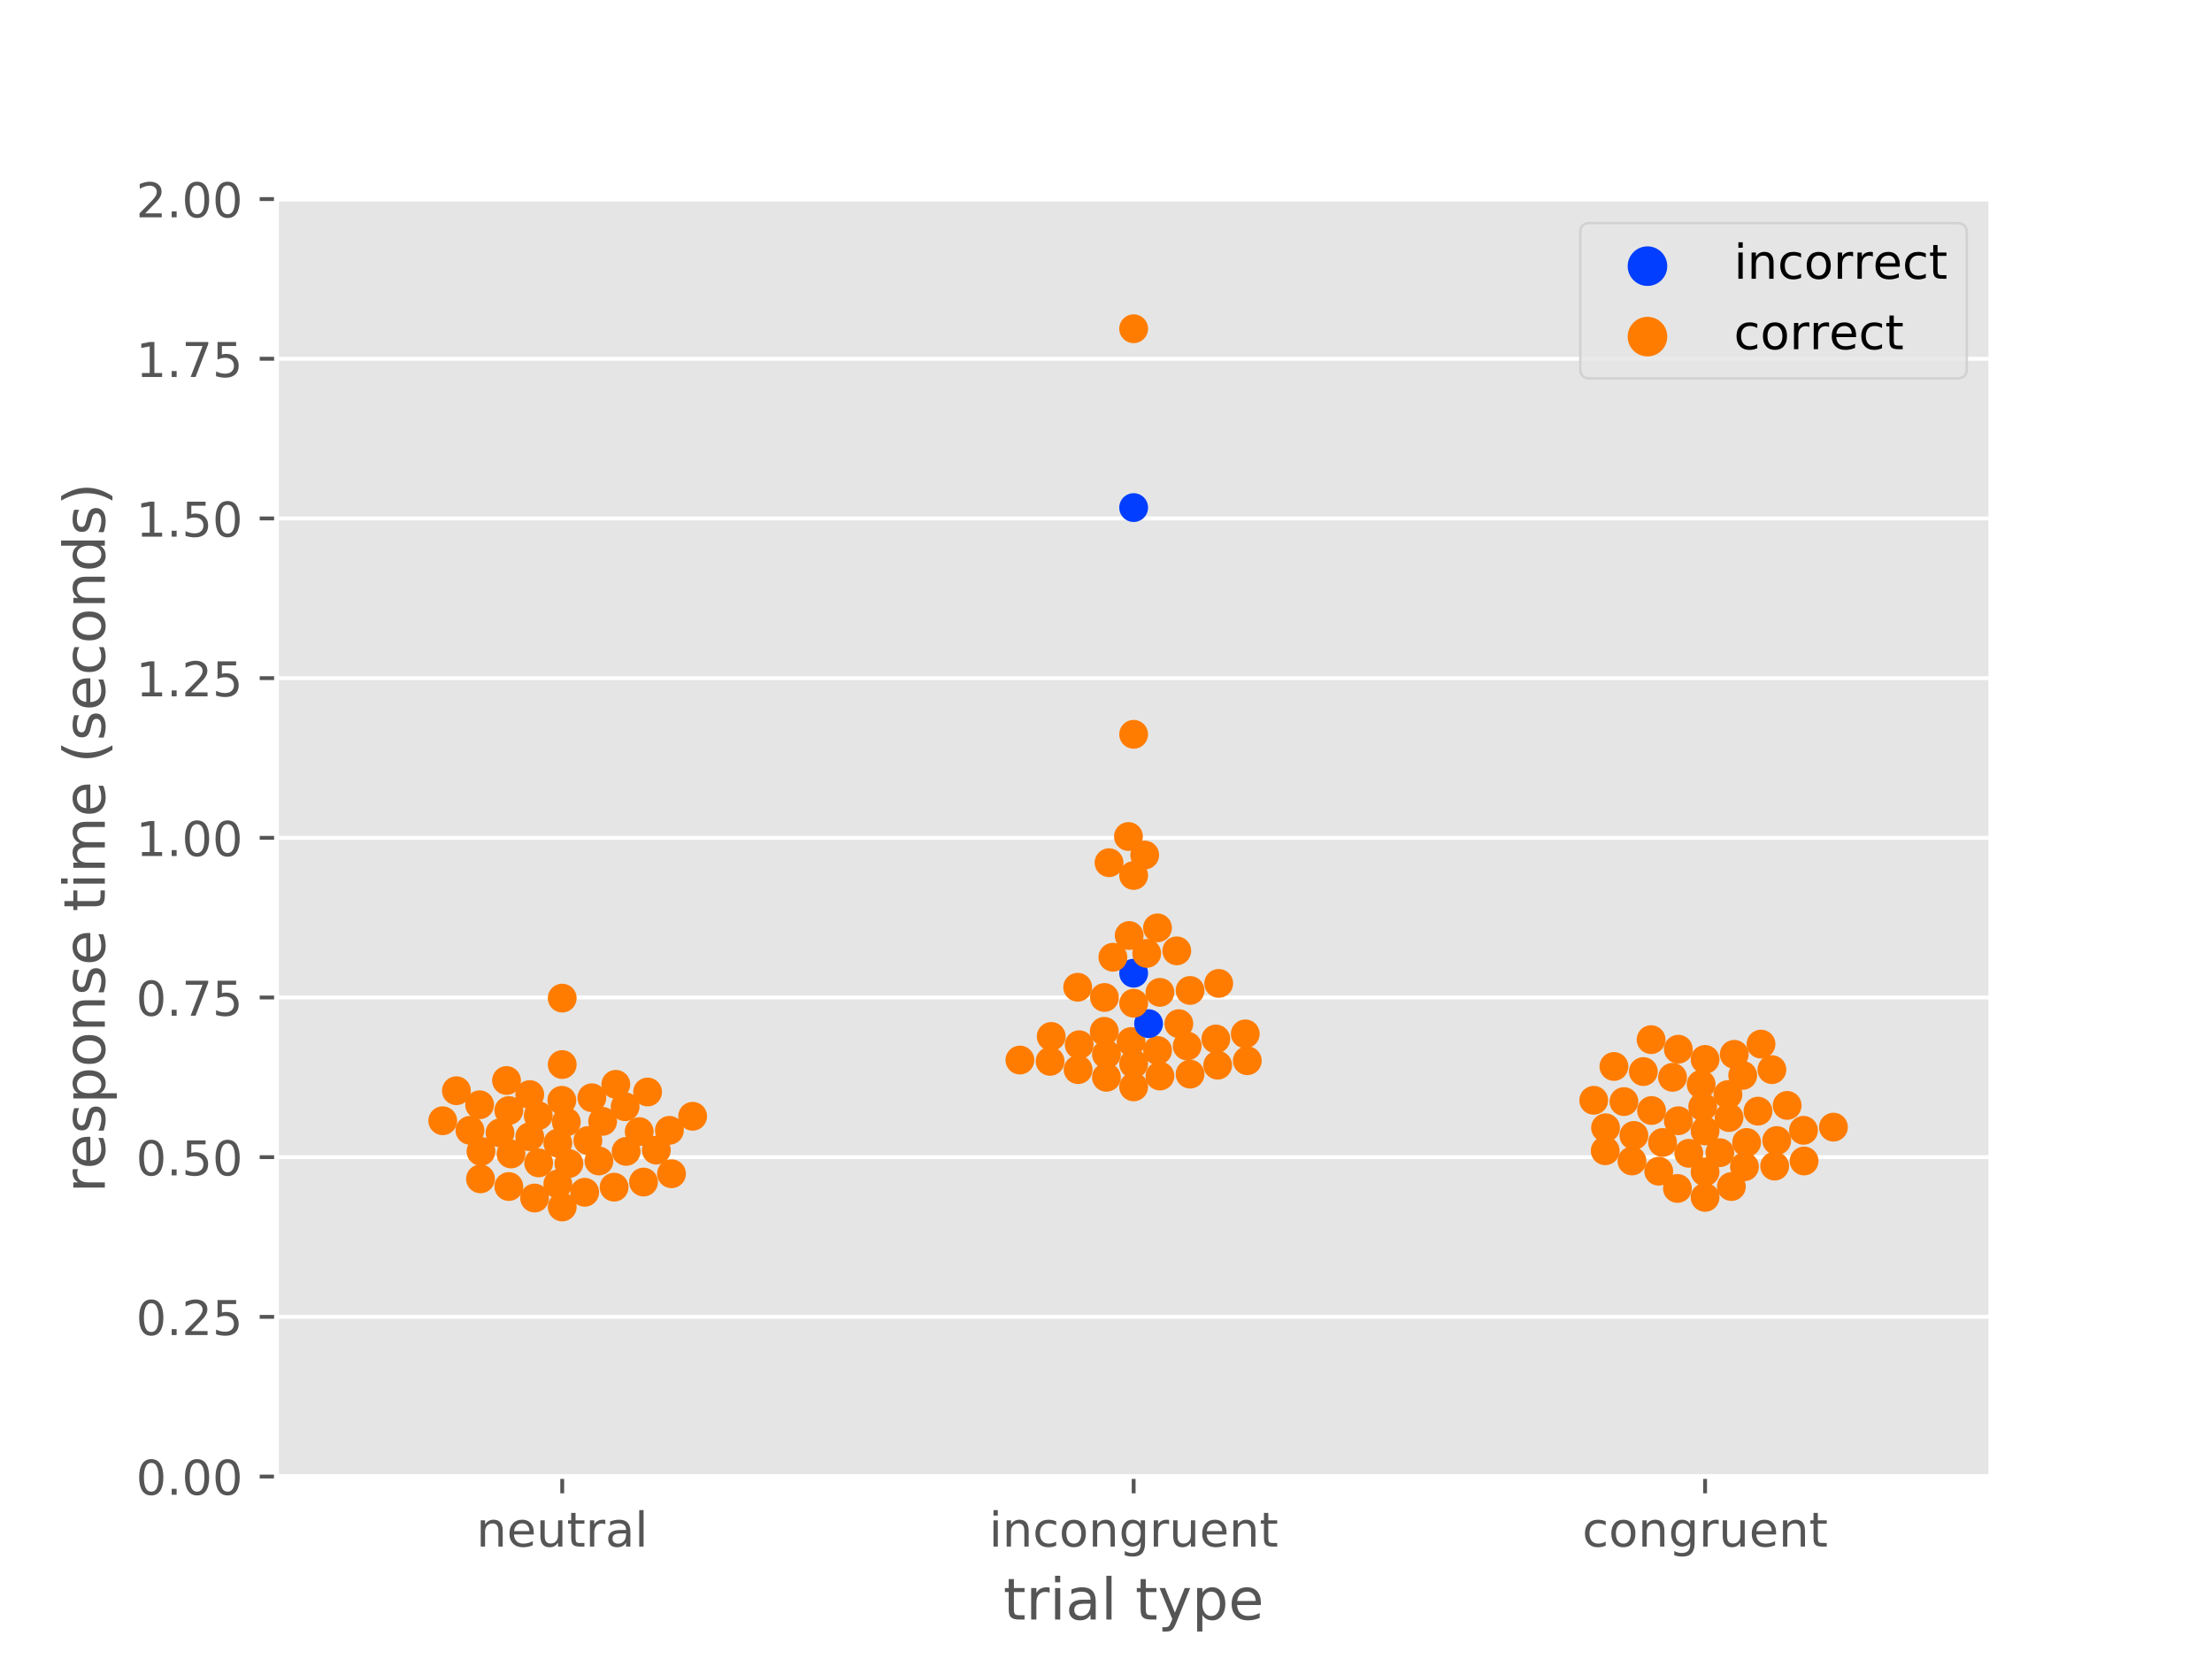 <?xml version="1.0" encoding="utf-8" standalone="no"?>
<!DOCTYPE svg PUBLIC "-//W3C//DTD SVG 1.1//EN"
  "http://www.w3.org/Graphics/SVG/1.1/DTD/svg11.dtd">
<!-- Created with matplotlib (https://matplotlib.org/) -->
<svg height="345.6pt" version="1.1" viewBox="0 0 460.8 345.6" width="460.8pt" xmlns="http://www.w3.org/2000/svg" xmlns:xlink="http://www.w3.org/1999/xlink">
 <defs>
  <style type="text/css">
*{stroke-linecap:butt;stroke-linejoin:round;}
  </style>
 </defs>
 <g id="figure_1">
  <g id="patch_1">
   <path d="M 0 345.6 
L 460.8 345.6 
L 460.8 0 
L 0 0 
z
" style="fill:#ffffff;"/>
  </g>
  <g id="axes_1">
   <g id="patch_2">
    <path d="M 57.6 307.584 
L 414.72 307.584 
L 414.72 41.472 
L 57.6 41.472 
z
" style="fill:#e5e5e5;"/>
   </g>
   <g id="matplotlib.axis_1">
    <g id="xtick_1">
     <g id="line2d_1">
      <defs>
       <path d="M 0 0 
L 0 3.5 
" id="md7ba2ab7a8" style="stroke:#555555;stroke-width:0.8;"/>
      </defs>
      <g>
       <use style="fill:#555555;stroke:#555555;stroke-width:0.8;" x="117.12" xlink:href="#md7ba2ab7a8" y="307.584"/>
      </g>
     </g>
     <g id="text_1">
      <!-- neutral -->
      <defs>
       <path d="M 54.891 33.016 
L 54.891 0 
L 45.906 0 
L 45.906 32.719 
Q 45.906 40.484 42.875 44.328 
Q 39.844 48.188 33.797 48.188 
Q 26.516 48.188 22.312 43.547 
Q 18.109 38.922 18.109 30.906 
L 18.109 0 
L 9.078 0 
L 9.078 54.688 
L 18.109 54.688 
L 18.109 46.188 
Q 21.344 51.125 25.703 53.562 
Q 30.078 56 35.797 56 
Q 45.219 56 50.047 50.172 
Q 54.891 44.344 54.891 33.016 
z
" id="DejaVuSans-110"/>
       <path d="M 56.203 29.594 
L 56.203 25.203 
L 14.891 25.203 
Q 15.484 15.922 20.484 11.062 
Q 25.484 6.203 34.422 6.203 
Q 39.594 6.203 44.453 7.469 
Q 49.312 8.734 54.109 11.281 
L 54.109 2.781 
Q 49.266 0.734 44.188 -0.344 
Q 39.109 -1.422 33.891 -1.422 
Q 20.797 -1.422 13.156 6.188 
Q 5.516 13.812 5.516 26.812 
Q 5.516 40.234 12.766 48.109 
Q 20.016 56 32.328 56 
Q 43.359 56 49.781 48.891 
Q 56.203 41.797 56.203 29.594 
z
M 47.219 32.234 
Q 47.125 39.594 43.094 43.984 
Q 39.062 48.391 32.422 48.391 
Q 24.906 48.391 20.391 44.141 
Q 15.875 39.891 15.188 32.172 
z
" id="DejaVuSans-101"/>
       <path d="M 8.5 21.578 
L 8.5 54.688 
L 17.484 54.688 
L 17.484 21.922 
Q 17.484 14.156 20.5 10.266 
Q 23.531 6.391 29.594 6.391 
Q 36.859 6.391 41.078 11.031 
Q 45.312 15.672 45.312 23.688 
L 45.312 54.688 
L 54.297 54.688 
L 54.297 0 
L 45.312 0 
L 45.312 8.406 
Q 42.047 3.422 37.719 1 
Q 33.406 -1.422 27.688 -1.422 
Q 18.266 -1.422 13.375 4.438 
Q 8.5 10.297 8.5 21.578 
z
M 31.109 56 
z
" id="DejaVuSans-117"/>
       <path d="M 18.312 70.219 
L 18.312 54.688 
L 36.812 54.688 
L 36.812 47.703 
L 18.312 47.703 
L 18.312 18.016 
Q 18.312 11.328 20.141 9.422 
Q 21.969 7.516 27.594 7.516 
L 36.812 7.516 
L 36.812 0 
L 27.594 0 
Q 17.188 0 13.234 3.875 
Q 9.281 7.766 9.281 18.016 
L 9.281 47.703 
L 2.688 47.703 
L 2.688 54.688 
L 9.281 54.688 
L 9.281 70.219 
z
" id="DejaVuSans-116"/>
       <path d="M 41.109 46.297 
Q 39.594 47.172 37.812 47.578 
Q 36.031 48 33.891 48 
Q 26.266 48 22.188 43.047 
Q 18.109 38.094 18.109 28.812 
L 18.109 0 
L 9.078 0 
L 9.078 54.688 
L 18.109 54.688 
L 18.109 46.188 
Q 20.953 51.172 25.484 53.578 
Q 30.031 56 36.531 56 
Q 37.453 56 38.578 55.875 
Q 39.703 55.766 41.062 55.516 
z
" id="DejaVuSans-114"/>
       <path d="M 34.281 27.484 
Q 23.391 27.484 19.188 25 
Q 14.984 22.516 14.984 16.5 
Q 14.984 11.719 18.141 8.906 
Q 21.297 6.109 26.703 6.109 
Q 34.188 6.109 38.703 11.406 
Q 43.219 16.703 43.219 25.484 
L 43.219 27.484 
z
M 52.203 31.203 
L 52.203 0 
L 43.219 0 
L 43.219 8.297 
Q 40.141 3.328 35.547 0.953 
Q 30.953 -1.422 24.312 -1.422 
Q 15.922 -1.422 10.953 3.297 
Q 6 8.016 6 15.922 
Q 6 25.141 12.172 29.828 
Q 18.359 34.516 30.609 34.516 
L 43.219 34.516 
L 43.219 35.406 
Q 43.219 41.609 39.141 45 
Q 35.062 48.391 27.688 48.391 
Q 23 48.391 18.547 47.266 
Q 14.109 46.141 10.016 43.891 
L 10.016 52.203 
Q 14.938 54.109 19.578 55.047 
Q 24.219 56 28.609 56 
Q 40.484 56 46.344 49.844 
Q 52.203 43.703 52.203 31.203 
z
" id="DejaVuSans-97"/>
       <path d="M 9.422 75.984 
L 18.406 75.984 
L 18.406 0 
L 9.422 0 
z
" id="DejaVuSans-108"/>
      </defs>
      <g style="fill:#555555;" transform="translate(99.237 322.182)scale(0.1 -0.1)">
       <use xlink:href="#DejaVuSans-110"/>
       <use x="63.379" xlink:href="#DejaVuSans-101"/>
       <use x="124.902" xlink:href="#DejaVuSans-117"/>
       <use x="188.281" xlink:href="#DejaVuSans-116"/>
       <use x="227.49" xlink:href="#DejaVuSans-114"/>
       <use x="268.604" xlink:href="#DejaVuSans-97"/>
       <use x="329.883" xlink:href="#DejaVuSans-108"/>
      </g>
     </g>
    </g>
    <g id="xtick_2">
     <g id="line2d_2">
      <g>
       <use style="fill:#555555;stroke:#555555;stroke-width:0.8;" x="236.16" xlink:href="#md7ba2ab7a8" y="307.584"/>
      </g>
     </g>
     <g id="text_2">
      <!-- incongruent -->
      <defs>
       <path d="M 9.422 54.688 
L 18.406 54.688 
L 18.406 0 
L 9.422 0 
z
M 9.422 75.984 
L 18.406 75.984 
L 18.406 64.594 
L 9.422 64.594 
z
" id="DejaVuSans-105"/>
       <path d="M 48.781 52.594 
L 48.781 44.188 
Q 44.969 46.297 41.141 47.344 
Q 37.312 48.391 33.406 48.391 
Q 24.656 48.391 19.812 42.844 
Q 14.984 37.312 14.984 27.297 
Q 14.984 17.281 19.812 11.734 
Q 24.656 6.203 33.406 6.203 
Q 37.312 6.203 41.141 7.25 
Q 44.969 8.297 48.781 10.406 
L 48.781 2.094 
Q 45.016 0.344 40.984 -0.531 
Q 36.969 -1.422 32.422 -1.422 
Q 20.062 -1.422 12.781 6.344 
Q 5.516 14.109 5.516 27.297 
Q 5.516 40.672 12.859 48.328 
Q 20.219 56 33.016 56 
Q 37.156 56 41.109 55.141 
Q 45.062 54.297 48.781 52.594 
z
" id="DejaVuSans-99"/>
       <path d="M 30.609 48.391 
Q 23.391 48.391 19.188 42.75 
Q 14.984 37.109 14.984 27.297 
Q 14.984 17.484 19.156 11.844 
Q 23.344 6.203 30.609 6.203 
Q 37.797 6.203 41.984 11.859 
Q 46.188 17.531 46.188 27.297 
Q 46.188 37.016 41.984 42.703 
Q 37.797 48.391 30.609 48.391 
z
M 30.609 56 
Q 42.328 56 49.016 48.375 
Q 55.719 40.766 55.719 27.297 
Q 55.719 13.875 49.016 6.219 
Q 42.328 -1.422 30.609 -1.422 
Q 18.844 -1.422 12.172 6.219 
Q 5.516 13.875 5.516 27.297 
Q 5.516 40.766 12.172 48.375 
Q 18.844 56 30.609 56 
z
" id="DejaVuSans-111"/>
       <path d="M 45.406 27.984 
Q 45.406 37.75 41.375 43.109 
Q 37.359 48.484 30.078 48.484 
Q 22.859 48.484 18.828 43.109 
Q 14.797 37.75 14.797 27.984 
Q 14.797 18.266 18.828 12.891 
Q 22.859 7.516 30.078 7.516 
Q 37.359 7.516 41.375 12.891 
Q 45.406 18.266 45.406 27.984 
z
M 54.391 6.781 
Q 54.391 -7.172 48.188 -13.984 
Q 42 -20.797 29.203 -20.797 
Q 24.469 -20.797 20.266 -20.094 
Q 16.062 -19.391 12.109 -17.922 
L 12.109 -9.188 
Q 16.062 -11.328 19.922 -12.344 
Q 23.781 -13.375 27.781 -13.375 
Q 36.625 -13.375 41.016 -8.766 
Q 45.406 -4.156 45.406 5.172 
L 45.406 9.625 
Q 42.625 4.781 38.281 2.391 
Q 33.938 0 27.875 0 
Q 17.828 0 11.672 7.656 
Q 5.516 15.328 5.516 27.984 
Q 5.516 40.672 11.672 48.328 
Q 17.828 56 27.875 56 
Q 33.938 56 38.281 53.609 
Q 42.625 51.219 45.406 46.391 
L 45.406 54.688 
L 54.391 54.688 
z
" id="DejaVuSans-103"/>
      </defs>
      <g style="fill:#555555;" transform="translate(206.021 322.182)scale(0.1 -0.1)">
       <use xlink:href="#DejaVuSans-105"/>
       <use x="27.783" xlink:href="#DejaVuSans-110"/>
       <use x="91.162" xlink:href="#DejaVuSans-99"/>
       <use x="146.143" xlink:href="#DejaVuSans-111"/>
       <use x="207.324" xlink:href="#DejaVuSans-110"/>
       <use x="270.703" xlink:href="#DejaVuSans-103"/>
       <use x="334.18" xlink:href="#DejaVuSans-114"/>
       <use x="375.293" xlink:href="#DejaVuSans-117"/>
       <use x="438.672" xlink:href="#DejaVuSans-101"/>
       <use x="500.195" xlink:href="#DejaVuSans-110"/>
       <use x="563.574" xlink:href="#DejaVuSans-116"/>
      </g>
     </g>
    </g>
    <g id="xtick_3">
     <g id="line2d_3">
      <g>
       <use style="fill:#555555;stroke:#555555;stroke-width:0.8;" x="355.2" xlink:href="#md7ba2ab7a8" y="307.584"/>
      </g>
     </g>
     <g id="text_3">
      <!-- congruent -->
      <g style="fill:#555555;" transform="translate(329.619 322.182)scale(0.1 -0.1)">
       <use xlink:href="#DejaVuSans-99"/>
       <use x="54.98" xlink:href="#DejaVuSans-111"/>
       <use x="116.162" xlink:href="#DejaVuSans-110"/>
       <use x="179.541" xlink:href="#DejaVuSans-103"/>
       <use x="243.018" xlink:href="#DejaVuSans-114"/>
       <use x="284.131" xlink:href="#DejaVuSans-117"/>
       <use x="347.51" xlink:href="#DejaVuSans-101"/>
       <use x="409.033" xlink:href="#DejaVuSans-110"/>
       <use x="472.412" xlink:href="#DejaVuSans-116"/>
      </g>
     </g>
    </g>
    <g id="text_4">
     <!-- trial type -->
     <defs>
      <path id="DejaVuSans-32"/>
      <path d="M 32.172 -5.078 
Q 28.375 -14.844 24.75 -17.812 
Q 21.141 -20.797 15.094 -20.797 
L 7.906 -20.797 
L 7.906 -13.281 
L 13.188 -13.281 
Q 16.891 -13.281 18.938 -11.516 
Q 21 -9.766 23.484 -3.219 
L 25.094 0.875 
L 2.984 54.688 
L 12.5 54.688 
L 29.594 11.922 
L 46.688 54.688 
L 56.203 54.688 
z
" id="DejaVuSans-121"/>
      <path d="M 18.109 8.203 
L 18.109 -20.797 
L 9.078 -20.797 
L 9.078 54.688 
L 18.109 54.688 
L 18.109 46.391 
Q 20.953 51.266 25.266 53.625 
Q 29.594 56 35.594 56 
Q 45.562 56 51.781 48.094 
Q 58.016 40.188 58.016 27.297 
Q 58.016 14.406 51.781 6.484 
Q 45.562 -1.422 35.594 -1.422 
Q 29.594 -1.422 25.266 0.953 
Q 20.953 3.328 18.109 8.203 
z
M 48.688 27.297 
Q 48.688 37.203 44.609 42.844 
Q 40.531 48.484 33.406 48.484 
Q 26.266 48.484 22.188 42.844 
Q 18.109 37.203 18.109 27.297 
Q 18.109 17.391 22.188 11.75 
Q 26.266 6.109 33.406 6.109 
Q 40.531 6.109 44.609 11.75 
Q 48.688 17.391 48.688 27.297 
z
" id="DejaVuSans-112"/>
     </defs>
     <g style="fill:#555555;" transform="translate(209.019 337.38)scale(0.12 -0.12)">
      <use xlink:href="#DejaVuSans-116"/>
      <use x="39.209" xlink:href="#DejaVuSans-114"/>
      <use x="80.322" xlink:href="#DejaVuSans-105"/>
      <use x="108.105" xlink:href="#DejaVuSans-97"/>
      <use x="169.385" xlink:href="#DejaVuSans-108"/>
      <use x="197.168" xlink:href="#DejaVuSans-32"/>
      <use x="228.955" xlink:href="#DejaVuSans-116"/>
      <use x="268.164" xlink:href="#DejaVuSans-121"/>
      <use x="327.344" xlink:href="#DejaVuSans-112"/>
      <use x="390.82" xlink:href="#DejaVuSans-101"/>
     </g>
    </g>
   </g>
   <g id="matplotlib.axis_2">
    <g id="ytick_1">
     <g id="line2d_4">
      <path clip-path="url(#p9b24409318)" d="M 57.6 307.584 
L 414.72 307.584 
" style="fill:none;stroke:#ffffff;stroke-linecap:square;stroke-width:0.8;"/>
     </g>
     <g id="line2d_5">
      <defs>
       <path d="M 0 0 
L -3.5 0 
" id="md43b34214e" style="stroke:#555555;stroke-width:0.8;"/>
      </defs>
      <g>
       <use style="fill:#555555;stroke:#555555;stroke-width:0.8;" x="57.6" xlink:href="#md43b34214e" y="307.584"/>
      </g>
     </g>
     <g id="text_5">
      <!-- 0.00 -->
      <defs>
       <path d="M 31.781 66.406 
Q 24.172 66.406 20.328 58.906 
Q 16.5 51.422 16.5 36.375 
Q 16.5 21.391 20.328 13.891 
Q 24.172 6.391 31.781 6.391 
Q 39.453 6.391 43.281 13.891 
Q 47.125 21.391 47.125 36.375 
Q 47.125 51.422 43.281 58.906 
Q 39.453 66.406 31.781 66.406 
z
M 31.781 74.219 
Q 44.047 74.219 50.516 64.516 
Q 56.984 54.828 56.984 36.375 
Q 56.984 17.969 50.516 8.266 
Q 44.047 -1.422 31.781 -1.422 
Q 19.531 -1.422 13.062 8.266 
Q 6.594 17.969 6.594 36.375 
Q 6.594 54.828 13.062 64.516 
Q 19.531 74.219 31.781 74.219 
z
" id="DejaVuSans-48"/>
       <path d="M 10.688 12.406 
L 21 12.406 
L 21 0 
L 10.688 0 
z
" id="DejaVuSans-46"/>
      </defs>
      <g style="fill:#555555;" transform="translate(28.334 311.383)scale(0.1 -0.1)">
       <use xlink:href="#DejaVuSans-48"/>
       <use x="63.623" xlink:href="#DejaVuSans-46"/>
       <use x="95.41" xlink:href="#DejaVuSans-48"/>
       <use x="159.033" xlink:href="#DejaVuSans-48"/>
      </g>
     </g>
    </g>
    <g id="ytick_2">
     <g id="line2d_6">
      <path clip-path="url(#p9b24409318)" d="M 57.6 274.32 
L 414.72 274.32 
" style="fill:none;stroke:#ffffff;stroke-linecap:square;stroke-width:0.8;"/>
     </g>
     <g id="line2d_7">
      <g>
       <use style="fill:#555555;stroke:#555555;stroke-width:0.8;" x="57.6" xlink:href="#md43b34214e" y="274.32"/>
      </g>
     </g>
     <g id="text_6">
      <!-- 0.25 -->
      <defs>
       <path d="M 19.188 8.297 
L 53.609 8.297 
L 53.609 0 
L 7.328 0 
L 7.328 8.297 
Q 12.938 14.109 22.625 23.891 
Q 32.328 33.688 34.812 36.531 
Q 39.547 41.844 41.422 45.531 
Q 43.312 49.219 43.312 52.781 
Q 43.312 58.594 39.234 62.25 
Q 35.156 65.922 28.609 65.922 
Q 23.969 65.922 18.812 64.312 
Q 13.672 62.703 7.812 59.422 
L 7.812 69.391 
Q 13.766 71.781 18.938 73 
Q 24.125 74.219 28.422 74.219 
Q 39.75 74.219 46.484 68.547 
Q 53.219 62.891 53.219 53.422 
Q 53.219 48.922 51.531 44.891 
Q 49.859 40.875 45.406 35.406 
Q 44.188 33.984 37.641 27.219 
Q 31.109 20.453 19.188 8.297 
z
" id="DejaVuSans-50"/>
       <path d="M 10.797 72.906 
L 49.516 72.906 
L 49.516 64.594 
L 19.828 64.594 
L 19.828 46.734 
Q 21.969 47.469 24.109 47.828 
Q 26.266 48.188 28.422 48.188 
Q 40.625 48.188 47.75 41.5 
Q 54.891 34.812 54.891 23.391 
Q 54.891 11.625 47.562 5.094 
Q 40.234 -1.422 26.906 -1.422 
Q 22.312 -1.422 17.547 -0.641 
Q 12.797 0.141 7.719 1.703 
L 7.719 11.625 
Q 12.109 9.234 16.797 8.062 
Q 21.484 6.891 26.703 6.891 
Q 35.156 6.891 40.078 11.328 
Q 45.016 15.766 45.016 23.391 
Q 45.016 31 40.078 35.438 
Q 35.156 39.891 26.703 39.891 
Q 22.75 39.891 18.812 39.016 
Q 14.891 38.141 10.797 36.281 
z
" id="DejaVuSans-53"/>
      </defs>
      <g style="fill:#555555;" transform="translate(28.334 278.119)scale(0.1 -0.1)">
       <use xlink:href="#DejaVuSans-48"/>
       <use x="63.623" xlink:href="#DejaVuSans-46"/>
       <use x="95.41" xlink:href="#DejaVuSans-50"/>
       <use x="159.033" xlink:href="#DejaVuSans-53"/>
      </g>
     </g>
    </g>
    <g id="ytick_3">
     <g id="line2d_8">
      <path clip-path="url(#p9b24409318)" d="M 57.6 241.056 
L 414.72 241.056 
" style="fill:none;stroke:#ffffff;stroke-linecap:square;stroke-width:0.8;"/>
     </g>
     <g id="line2d_9">
      <g>
       <use style="fill:#555555;stroke:#555555;stroke-width:0.8;" x="57.6" xlink:href="#md43b34214e" y="241.056"/>
      </g>
     </g>
     <g id="text_7">
      <!-- 0.50 -->
      <g style="fill:#555555;" transform="translate(28.334 244.855)scale(0.1 -0.1)">
       <use xlink:href="#DejaVuSans-48"/>
       <use x="63.623" xlink:href="#DejaVuSans-46"/>
       <use x="95.41" xlink:href="#DejaVuSans-53"/>
       <use x="159.033" xlink:href="#DejaVuSans-48"/>
      </g>
     </g>
    </g>
    <g id="ytick_4">
     <g id="line2d_10">
      <path clip-path="url(#p9b24409318)" d="M 57.6 207.792 
L 414.72 207.792 
" style="fill:none;stroke:#ffffff;stroke-linecap:square;stroke-width:0.8;"/>
     </g>
     <g id="line2d_11">
      <g>
       <use style="fill:#555555;stroke:#555555;stroke-width:0.8;" x="57.6" xlink:href="#md43b34214e" y="207.792"/>
      </g>
     </g>
     <g id="text_8">
      <!-- 0.75 -->
      <defs>
       <path d="M 8.203 72.906 
L 55.078 72.906 
L 55.078 68.703 
L 28.609 0 
L 18.312 0 
L 43.219 64.594 
L 8.203 64.594 
z
" id="DejaVuSans-55"/>
      </defs>
      <g style="fill:#555555;" transform="translate(28.334 211.591)scale(0.1 -0.1)">
       <use xlink:href="#DejaVuSans-48"/>
       <use x="63.623" xlink:href="#DejaVuSans-46"/>
       <use x="95.41" xlink:href="#DejaVuSans-55"/>
       <use x="159.033" xlink:href="#DejaVuSans-53"/>
      </g>
     </g>
    </g>
    <g id="ytick_5">
     <g id="line2d_12">
      <path clip-path="url(#p9b24409318)" d="M 57.6 174.528 
L 414.72 174.528 
" style="fill:none;stroke:#ffffff;stroke-linecap:square;stroke-width:0.8;"/>
     </g>
     <g id="line2d_13">
      <g>
       <use style="fill:#555555;stroke:#555555;stroke-width:0.8;" x="57.6" xlink:href="#md43b34214e" y="174.528"/>
      </g>
     </g>
     <g id="text_9">
      <!-- 1.00 -->
      <defs>
       <path d="M 12.406 8.297 
L 28.516 8.297 
L 28.516 63.922 
L 10.984 60.406 
L 10.984 69.391 
L 28.422 72.906 
L 38.281 72.906 
L 38.281 8.297 
L 54.391 8.297 
L 54.391 0 
L 12.406 0 
z
" id="DejaVuSans-49"/>
      </defs>
      <g style="fill:#555555;" transform="translate(28.334 178.327)scale(0.1 -0.1)">
       <use xlink:href="#DejaVuSans-49"/>
       <use x="63.623" xlink:href="#DejaVuSans-46"/>
       <use x="95.41" xlink:href="#DejaVuSans-48"/>
       <use x="159.033" xlink:href="#DejaVuSans-48"/>
      </g>
     </g>
    </g>
    <g id="ytick_6">
     <g id="line2d_14">
      <path clip-path="url(#p9b24409318)" d="M 57.6 141.264 
L 414.72 141.264 
" style="fill:none;stroke:#ffffff;stroke-linecap:square;stroke-width:0.8;"/>
     </g>
     <g id="line2d_15">
      <g>
       <use style="fill:#555555;stroke:#555555;stroke-width:0.8;" x="57.6" xlink:href="#md43b34214e" y="141.264"/>
      </g>
     </g>
     <g id="text_10">
      <!-- 1.25 -->
      <g style="fill:#555555;" transform="translate(28.334 145.063)scale(0.1 -0.1)">
       <use xlink:href="#DejaVuSans-49"/>
       <use x="63.623" xlink:href="#DejaVuSans-46"/>
       <use x="95.41" xlink:href="#DejaVuSans-50"/>
       <use x="159.033" xlink:href="#DejaVuSans-53"/>
      </g>
     </g>
    </g>
    <g id="ytick_7">
     <g id="line2d_16">
      <path clip-path="url(#p9b24409318)" d="M 57.6 108 
L 414.72 108 
" style="fill:none;stroke:#ffffff;stroke-linecap:square;stroke-width:0.8;"/>
     </g>
     <g id="line2d_17">
      <g>
       <use style="fill:#555555;stroke:#555555;stroke-width:0.8;" x="57.6" xlink:href="#md43b34214e" y="108"/>
      </g>
     </g>
     <g id="text_11">
      <!-- 1.50 -->
      <g style="fill:#555555;" transform="translate(28.334 111.799)scale(0.1 -0.1)">
       <use xlink:href="#DejaVuSans-49"/>
       <use x="63.623" xlink:href="#DejaVuSans-46"/>
       <use x="95.41" xlink:href="#DejaVuSans-53"/>
       <use x="159.033" xlink:href="#DejaVuSans-48"/>
      </g>
     </g>
    </g>
    <g id="ytick_8">
     <g id="line2d_18">
      <path clip-path="url(#p9b24409318)" d="M 57.6 74.736 
L 414.72 74.736 
" style="fill:none;stroke:#ffffff;stroke-linecap:square;stroke-width:0.8;"/>
     </g>
     <g id="line2d_19">
      <g>
       <use style="fill:#555555;stroke:#555555;stroke-width:0.8;" x="57.6" xlink:href="#md43b34214e" y="74.736"/>
      </g>
     </g>
     <g id="text_12">
      <!-- 1.75 -->
      <g style="fill:#555555;" transform="translate(28.334 78.535)scale(0.1 -0.1)">
       <use xlink:href="#DejaVuSans-49"/>
       <use x="63.623" xlink:href="#DejaVuSans-46"/>
       <use x="95.41" xlink:href="#DejaVuSans-55"/>
       <use x="159.033" xlink:href="#DejaVuSans-53"/>
      </g>
     </g>
    </g>
    <g id="ytick_9">
     <g id="line2d_20">
      <path clip-path="url(#p9b24409318)" d="M 57.6 41.472 
L 414.72 41.472 
" style="fill:none;stroke:#ffffff;stroke-linecap:square;stroke-width:0.8;"/>
     </g>
     <g id="line2d_21">
      <g>
       <use style="fill:#555555;stroke:#555555;stroke-width:0.8;" x="57.6" xlink:href="#md43b34214e" y="41.472"/>
      </g>
     </g>
     <g id="text_13">
      <!-- 2.00 -->
      <g style="fill:#555555;" transform="translate(28.334 45.271)scale(0.1 -0.1)">
       <use xlink:href="#DejaVuSans-50"/>
       <use x="63.623" xlink:href="#DejaVuSans-46"/>
       <use x="95.41" xlink:href="#DejaVuSans-48"/>
       <use x="159.033" xlink:href="#DejaVuSans-48"/>
      </g>
     </g>
    </g>
    <g id="text_14">
     <!-- response time (seconds) -->
     <defs>
      <path d="M 44.281 53.078 
L 44.281 44.578 
Q 40.484 46.531 36.375 47.5 
Q 32.281 48.484 27.875 48.484 
Q 21.188 48.484 17.844 46.438 
Q 14.5 44.391 14.5 40.281 
Q 14.5 37.156 16.891 35.375 
Q 19.281 33.594 26.516 31.984 
L 29.594 31.297 
Q 39.156 29.25 43.188 25.516 
Q 47.219 21.781 47.219 15.094 
Q 47.219 7.469 41.188 3.016 
Q 35.156 -1.422 24.609 -1.422 
Q 20.219 -1.422 15.453 -0.562 
Q 10.688 0.297 5.422 2 
L 5.422 11.281 
Q 10.406 8.688 15.234 7.391 
Q 20.062 6.109 24.812 6.109 
Q 31.156 6.109 34.562 8.281 
Q 37.984 10.453 37.984 14.406 
Q 37.984 18.062 35.516 20.016 
Q 33.062 21.969 24.703 23.781 
L 21.578 24.516 
Q 13.234 26.266 9.516 29.906 
Q 5.812 33.547 5.812 39.891 
Q 5.812 47.609 11.281 51.797 
Q 16.75 56 26.812 56 
Q 31.781 56 36.172 55.266 
Q 40.578 54.547 44.281 53.078 
z
" id="DejaVuSans-115"/>
      <path d="M 52 44.188 
Q 55.375 50.25 60.062 53.125 
Q 64.75 56 71.094 56 
Q 79.641 56 84.281 50.016 
Q 88.922 44.047 88.922 33.016 
L 88.922 0 
L 79.891 0 
L 79.891 32.719 
Q 79.891 40.578 77.094 44.375 
Q 74.312 48.188 68.609 48.188 
Q 61.625 48.188 57.562 43.547 
Q 53.516 38.922 53.516 30.906 
L 53.516 0 
L 44.484 0 
L 44.484 32.719 
Q 44.484 40.625 41.703 44.406 
Q 38.922 48.188 33.109 48.188 
Q 26.219 48.188 22.156 43.531 
Q 18.109 38.875 18.109 30.906 
L 18.109 0 
L 9.078 0 
L 9.078 54.688 
L 18.109 54.688 
L 18.109 46.188 
Q 21.188 51.219 25.484 53.609 
Q 29.781 56 35.688 56 
Q 41.656 56 45.828 52.969 
Q 50 49.953 52 44.188 
z
" id="DejaVuSans-109"/>
      <path d="M 31 75.875 
Q 24.469 64.656 21.281 53.656 
Q 18.109 42.672 18.109 31.391 
Q 18.109 20.125 21.312 9.062 
Q 24.516 -2 31 -13.188 
L 23.188 -13.188 
Q 15.875 -1.703 12.234 9.375 
Q 8.594 20.453 8.594 31.391 
Q 8.594 42.281 12.203 53.312 
Q 15.828 64.359 23.188 75.875 
z
" id="DejaVuSans-40"/>
      <path d="M 45.406 46.391 
L 45.406 75.984 
L 54.391 75.984 
L 54.391 0 
L 45.406 0 
L 45.406 8.203 
Q 42.578 3.328 38.25 0.953 
Q 33.938 -1.422 27.875 -1.422 
Q 17.969 -1.422 11.734 6.484 
Q 5.516 14.406 5.516 27.297 
Q 5.516 40.188 11.734 48.094 
Q 17.969 56 27.875 56 
Q 33.938 56 38.25 53.625 
Q 42.578 51.266 45.406 46.391 
z
M 14.797 27.297 
Q 14.797 17.391 18.875 11.75 
Q 22.953 6.109 30.078 6.109 
Q 37.203 6.109 41.297 11.75 
Q 45.406 17.391 45.406 27.297 
Q 45.406 37.203 41.297 42.844 
Q 37.203 48.484 30.078 48.484 
Q 22.953 48.484 18.875 42.844 
Q 14.797 37.203 14.797 27.297 
z
" id="DejaVuSans-100"/>
      <path d="M 8.016 75.875 
L 15.828 75.875 
Q 23.141 64.359 26.781 53.312 
Q 30.422 42.281 30.422 31.391 
Q 30.422 20.453 26.781 9.375 
Q 23.141 -1.703 15.828 -13.188 
L 8.016 -13.188 
Q 14.5 -2 17.703 9.062 
Q 20.906 20.125 20.906 31.391 
Q 20.906 42.672 17.703 53.656 
Q 14.5 64.656 8.016 75.875 
z
" id="DejaVuSans-41"/>
     </defs>
     <g style="fill:#555555;" transform="translate(21.839 248.486)rotate(-90)scale(0.12 -0.12)">
      <use xlink:href="#DejaVuSans-114"/>
      <use x="41.082" xlink:href="#DejaVuSans-101"/>
      <use x="102.605" xlink:href="#DejaVuSans-115"/>
      <use x="154.705" xlink:href="#DejaVuSans-112"/>
      <use x="218.182" xlink:href="#DejaVuSans-111"/>
      <use x="279.363" xlink:href="#DejaVuSans-110"/>
      <use x="342.742" xlink:href="#DejaVuSans-115"/>
      <use x="394.842" xlink:href="#DejaVuSans-101"/>
      <use x="456.365" xlink:href="#DejaVuSans-32"/>
      <use x="488.152" xlink:href="#DejaVuSans-116"/>
      <use x="527.361" xlink:href="#DejaVuSans-105"/>
      <use x="555.145" xlink:href="#DejaVuSans-109"/>
      <use x="652.557" xlink:href="#DejaVuSans-101"/>
      <use x="714.08" xlink:href="#DejaVuSans-32"/>
      <use x="745.867" xlink:href="#DejaVuSans-40"/>
      <use x="784.881" xlink:href="#DejaVuSans-115"/>
      <use x="836.98" xlink:href="#DejaVuSans-101"/>
      <use x="898.504" xlink:href="#DejaVuSans-99"/>
      <use x="953.484" xlink:href="#DejaVuSans-111"/>
      <use x="1014.666" xlink:href="#DejaVuSans-110"/>
      <use x="1078.045" xlink:href="#DejaVuSans-100"/>
      <use x="1141.521" xlink:href="#DejaVuSans-115"/>
      <use x="1193.621" xlink:href="#DejaVuSans-41"/>
     </g>
    </g>
   </g>
   <g id="PathCollection_1"/>
   <g id="PathCollection_2"/>
   <g id="patch_3">
    <path d="M 57.6 307.584 
L 57.6 41.472 
" style="fill:none;stroke:#ffffff;stroke-linecap:square;stroke-linejoin:miter;"/>
   </g>
   <g id="patch_4">
    <path d="M 414.72 307.584 
L 414.72 41.472 
" style="fill:none;stroke:#ffffff;stroke-linecap:square;stroke-linejoin:miter;"/>
   </g>
   <g id="patch_5">
    <path d="M 57.6 307.584 
L 414.72 307.584 
" style="fill:none;stroke:#ffffff;stroke-linecap:square;stroke-linejoin:miter;"/>
   </g>
   <g id="patch_6">
    <path d="M 57.6 41.472 
L 414.72 41.472 
" style="fill:none;stroke:#ffffff;stroke-linecap:square;stroke-linejoin:miter;"/>
   </g>
   <g id="PathCollection_3">
    <defs>
     <path d="M 0 3 
C 0.796 3 1.559 2.684 2.121 2.121 
C 2.684 1.559 3 0.796 3 0 
C 3 -0.796 2.684 -1.559 2.121 -2.121 
C 1.559 -2.684 0.796 -3 0 -3 
C -0.796 -3 -1.559 -2.684 -2.121 -2.121 
C -2.684 -1.559 -3 -0.796 -3 0 
C -3 0.796 -2.684 1.559 -2.121 2.121 
C -1.559 2.684 -0.796 3 0 3 
z
" id="C0_0_ae3fb0115f"/>
    </defs>
    <g clip-path="url(#p9b24409318)">
     <use style="fill:#ff7c00;" x="117.12" xlink:href="#C0_0_ae3fb0115f" y="251.434"/>
    </g>
    <g clip-path="url(#p9b24409318)">
     <use style="fill:#ff7c00;" x="111.366" xlink:href="#C0_0_ae3fb0115f" y="249.572"/>
    </g>
    <g clip-path="url(#p9b24409318)">
     <use style="fill:#ff7c00;" x="121.803" xlink:href="#C0_0_ae3fb0115f" y="248.374"/>
    </g>
    <g clip-path="url(#p9b24409318)">
     <use style="fill:#ff7c00;" x="127.93" xlink:href="#C0_0_ae3fb0115f" y="247.31"/>
    </g>
    <g clip-path="url(#p9b24409318)">
     <use style="fill:#ff7c00;" x="105.999" xlink:href="#C0_0_ae3fb0115f" y="247.177"/>
    </g>
    <g clip-path="url(#p9b24409318)">
     <use style="fill:#ff7c00;" x="116.207" xlink:href="#C0_0_ae3fb0115f" y="246.644"/>
    </g>
    <g clip-path="url(#p9b24409318)">
     <use style="fill:#ff7c00;" x="134.057" xlink:href="#C0_0_ae3fb0115f" y="246.245"/>
    </g>
    <g clip-path="url(#p9b24409318)">
     <use style="fill:#ff7c00;" x="100.095" xlink:href="#C0_0_ae3fb0115f" y="245.58"/>
    </g>
    <g clip-path="url(#p9b24409318)">
     <use style="fill:#ff7c00;" x="139.889" xlink:href="#C0_0_ae3fb0115f" y="244.515"/>
    </g>
    <g clip-path="url(#p9b24409318)">
     <use style="fill:#ff7c00;" x="118.51" xlink:href="#C0_0_ae3fb0115f" y="242.387"/>
    </g>
    <g clip-path="url(#p9b24409318)">
     <use style="fill:#ff7c00;" x="112.213" xlink:href="#C0_0_ae3fb0115f" y="242.254"/>
    </g>
    <g clip-path="url(#p9b24409318)">
     <use style="fill:#ff7c00;" x="124.767" xlink:href="#C0_0_ae3fb0115f" y="241.854"/>
    </g>
    <g clip-path="url(#p9b24409318)">
     <use style="fill:#ff7c00;" x="106.459" xlink:href="#C0_0_ae3fb0115f" y="240.391"/>
    </g>
    <g clip-path="url(#p9b24409318)">
     <use style="fill:#ff7c00;" x="130.436" xlink:href="#C0_0_ae3fb0115f" y="239.858"/>
    </g>
    <g clip-path="url(#p9b24409318)">
     <use style="fill:#ff7c00;" x="100.202" xlink:href="#C0_0_ae3fb0115f" y="239.858"/>
    </g>
    <g clip-path="url(#p9b24409318)">
     <use style="fill:#ff7c00;" x="136.726" xlink:href="#C0_0_ae3fb0115f" y="239.592"/>
    </g>
    <g clip-path="url(#p9b24409318)">
     <use style="fill:#ff7c00;" x="116.207" xlink:href="#C0_0_ae3fb0115f" y="238.129"/>
    </g>
    <g clip-path="url(#p9b24409318)">
     <use style="fill:#ff7c00;" x="122.464" xlink:href="#C0_0_ae3fb0115f" y="237.597"/>
    </g>
    <g clip-path="url(#p9b24409318)">
     <use style="fill:#ff7c00;" x="110.359" xlink:href="#C0_0_ae3fb0115f" y="236.798"/>
    </g>
    <g clip-path="url(#p9b24409318)">
     <use style="fill:#ff7c00;" x="104.156" xlink:href="#C0_0_ae3fb0115f" y="236"/>
    </g>
    <g clip-path="url(#p9b24409318)">
     <use style="fill:#ff7c00;" x="133.16" xlink:href="#C0_0_ae3fb0115f" y="235.734"/>
    </g>
    <g clip-path="url(#p9b24409318)">
     <use style="fill:#ff7c00;" x="97.898" xlink:href="#C0_0_ae3fb0115f" y="235.468"/>
    </g>
    <g clip-path="url(#p9b24409318)">
     <use style="fill:#ff7c00;" x="139.449" xlink:href="#C0_0_ae3fb0115f" y="235.468"/>
    </g>
    <g clip-path="url(#p9b24409318)">
     <use style="fill:#ff7c00;" x="117.974" xlink:href="#C0_0_ae3fb0115f" y="233.738"/>
    </g>
    <g clip-path="url(#p9b24409318)">
     <use style="fill:#ff7c00;" x="125.541" xlink:href="#C0_0_ae3fb0115f" y="233.605"/>
    </g>
    <g clip-path="url(#p9b24409318)">
     <use style="fill:#ff7c00;" x="92.23" xlink:href="#C0_0_ae3fb0115f" y="233.472"/>
    </g>
    <g clip-path="url(#p9b24409318)">
     <use style="fill:#ff7c00;" x="144.291" xlink:href="#C0_0_ae3fb0115f" y="232.54"/>
    </g>
    <g clip-path="url(#p9b24409318)">
     <use style="fill:#ff7c00;" x="112.126" xlink:href="#C0_0_ae3fb0115f" y="232.407"/>
    </g>
    <g clip-path="url(#p9b24409318)">
     <use style="fill:#ff7c00;" x="105.999" xlink:href="#C0_0_ae3fb0115f" y="231.343"/>
    </g>
    <g clip-path="url(#p9b24409318)">
     <use style="fill:#ff7c00;" x="130.224" xlink:href="#C0_0_ae3fb0115f" y="230.545"/>
    </g>
    <g clip-path="url(#p9b24409318)">
     <use style="fill:#ff7c00;" x="99.918" xlink:href="#C0_0_ae3fb0115f" y="230.145"/>
    </g>
    <g clip-path="url(#p9b24409318)">
     <use style="fill:#ff7c00;" x="117.04" xlink:href="#C0_0_ae3fb0115f" y="229.214"/>
    </g>
    <g clip-path="url(#p9b24409318)">
     <use style="fill:#ff7c00;" x="123.298" xlink:href="#C0_0_ae3fb0115f" y="228.682"/>
    </g>
    <g clip-path="url(#p9b24409318)">
     <use style="fill:#ff7c00;" x="110.359" xlink:href="#C0_0_ae3fb0115f" y="228.017"/>
    </g>
    <g clip-path="url(#p9b24409318)">
     <use style="fill:#ff7c00;" x="134.906" xlink:href="#C0_0_ae3fb0115f" y="227.484"/>
    </g>
    <g clip-path="url(#p9b24409318)">
     <use style="fill:#ff7c00;" x="95.077" xlink:href="#C0_0_ae3fb0115f" y="227.218"/>
    </g>
    <g clip-path="url(#p9b24409318)">
     <use style="fill:#ff7c00;" x="128.286" xlink:href="#C0_0_ae3fb0115f" y="225.888"/>
    </g>
    <g clip-path="url(#p9b24409318)">
     <use style="fill:#ff7c00;" x="105.518" xlink:href="#C0_0_ae3fb0115f" y="225.089"/>
    </g>
    <g clip-path="url(#p9b24409318)">
     <use style="fill:#ff7c00;" x="117.12" xlink:href="#C0_0_ae3fb0115f" y="221.763"/>
    </g>
    <g clip-path="url(#p9b24409318)">
     <use style="fill:#ff7c00;" x="117.12" xlink:href="#C0_0_ae3fb0115f" y="207.925"/>
    </g>
   </g>
   <g id="PathCollection_4">
    <defs>
     <path d="M 0 3 
C 0.796 3 1.559 2.684 2.121 2.121 
C 2.684 1.559 3 0.796 3 0 
C 3 -0.796 2.684 -1.559 2.121 -2.121 
C 1.559 -2.684 0.796 -3 0 -3 
C -0.796 -3 -1.559 -2.684 -2.121 -2.121 
C -2.684 -1.559 -3 -0.796 -3 0 
C -3 0.796 -2.684 1.559 -2.121 2.121 
C -1.559 2.684 -0.796 3 0 3 
z
" id="C1_0_904d47165b"/>
    </defs>
    <g clip-path="url(#p9b24409318)">
     <use style="fill:#ff7c00;" x="236.16" xlink:href="#C1_0_904d47165b" y="226.42"/>
    </g>
    <g clip-path="url(#p9b24409318)">
     <use style="fill:#ff7c00;" x="230.491" xlink:href="#C1_0_904d47165b" y="224.424"/>
    </g>
    <g clip-path="url(#p9b24409318)">
     <use style="fill:#ff7c00;" x="241.636" xlink:href="#C1_0_904d47165b" y="224.158"/>
    </g>
    <g clip-path="url(#p9b24409318)">
     <use style="fill:#ff7c00;" x="247.912" xlink:href="#C1_0_904d47165b" y="223.759"/>
    </g>
    <g clip-path="url(#p9b24409318)">
     <use style="fill:#ff7c00;" x="224.588" xlink:href="#C1_0_904d47165b" y="222.827"/>
    </g>
    <g clip-path="url(#p9b24409318)">
     <use style="fill:#ff7c00;" x="253.666" xlink:href="#C1_0_904d47165b" y="221.896"/>
    </g>
    <g clip-path="url(#p9b24409318)">
     <use style="fill:#ff7c00;" x="236.16" xlink:href="#C1_0_904d47165b" y="221.63"/>
    </g>
    <g clip-path="url(#p9b24409318)">
     <use style="fill:#ff7c00;" x="218.755" xlink:href="#C1_0_904d47165b" y="221.098"/>
    </g>
    <g clip-path="url(#p9b24409318)">
     <use style="fill:#ff7c00;" x="259.834" xlink:href="#C1_0_904d47165b" y="220.965"/>
    </g>
    <g clip-path="url(#p9b24409318)">
     <use style="fill:#ff7c00;" x="212.466" xlink:href="#C1_0_904d47165b" y="220.831"/>
    </g>
    <g clip-path="url(#p9b24409318)">
     <use style="fill:#ff7c00;" x="230.491" xlink:href="#C1_0_904d47165b" y="219.634"/>
    </g>
    <g clip-path="url(#p9b24409318)">
     <use style="fill:#ff7c00;" x="241.148" xlink:href="#C1_0_904d47165b" y="218.836"/>
    </g>
    <g clip-path="url(#p9b24409318)">
     <use style="fill:#ff7c00;" x="247.316" xlink:href="#C1_0_904d47165b" y="217.904"/>
    </g>
    <g clip-path="url(#p9b24409318)">
     <use style="fill:#ff7c00;" x="224.823" xlink:href="#C1_0_904d47165b" y="217.638"/>
    </g>
    <g clip-path="url(#p9b24409318)">
     <use style="fill:#ff7c00;" x="235.616" xlink:href="#C1_0_904d47165b" y="216.973"/>
    </g>
    <g clip-path="url(#p9b24409318)">
     <use style="fill:#ff7c00;" x="253.285" xlink:href="#C1_0_904d47165b" y="216.441"/>
    </g>
    <g clip-path="url(#p9b24409318)">
     <use style="fill:#ff7c00;" x="218.99" xlink:href="#C1_0_904d47165b" y="215.908"/>
    </g>
    <g clip-path="url(#p9b24409318)">
     <use style="fill:#ff7c00;" x="259.412" xlink:href="#C1_0_904d47165b" y="215.376"/>
    </g>
    <g clip-path="url(#p9b24409318)">
     <use style="fill:#ff7c00;" x="230.039" xlink:href="#C1_0_904d47165b" y="214.844"/>
    </g>
    <g clip-path="url(#p9b24409318)">
     <use style="fill:#023eff;" x="239.271" xlink:href="#C1_0_904d47165b" y="213.247"/>
    </g>
    <g clip-path="url(#p9b24409318)">
     <use style="fill:#ff7c00;" x="245.571" xlink:href="#C1_0_904d47165b" y="213.247"/>
    </g>
    <g clip-path="url(#p9b24409318)">
     <use style="fill:#ff7c00;" x="236.16" xlink:href="#C1_0_904d47165b" y="208.99"/>
    </g>
    <g clip-path="url(#p9b24409318)">
     <use style="fill:#ff7c00;" x="230.08" xlink:href="#C1_0_904d47165b" y="207.792"/>
    </g>
    <g clip-path="url(#p9b24409318)">
     <use style="fill:#ff7c00;" x="241.636" xlink:href="#C1_0_904d47165b" y="206.728"/>
    </g>
    <g clip-path="url(#p9b24409318)">
     <use style="fill:#ff7c00;" x="247.912" xlink:href="#C1_0_904d47165b" y="206.328"/>
    </g>
    <g clip-path="url(#p9b24409318)">
     <use style="fill:#ff7c00;" x="224.504" xlink:href="#C1_0_904d47165b" y="205.663"/>
    </g>
    <g clip-path="url(#p9b24409318)">
     <use style="fill:#ff7c00;" x="253.881" xlink:href="#C1_0_904d47165b" y="204.865"/>
    </g>
    <g clip-path="url(#p9b24409318)">
     <use style="fill:#023eff;" x="236.16" xlink:href="#C1_0_904d47165b" y="202.736"/>
    </g>
    <g clip-path="url(#p9b24409318)">
     <use style="fill:#ff7c00;" x="231.835" xlink:href="#C1_0_904d47165b" y="199.409"/>
    </g>
    <g clip-path="url(#p9b24409318)">
     <use style="fill:#ff7c00;" x="238.884" xlink:href="#C1_0_904d47165b" y="198.611"/>
    </g>
    <g clip-path="url(#p9b24409318)">
     <use style="fill:#ff7c00;" x="245.141" xlink:href="#C1_0_904d47165b" y="198.079"/>
    </g>
    <g clip-path="url(#p9b24409318)">
     <use style="fill:#ff7c00;" x="235.228" xlink:href="#C1_0_904d47165b" y="194.886"/>
    </g>
    <g clip-path="url(#p9b24409318)">
     <use style="fill:#ff7c00;" x="241.132" xlink:href="#C1_0_904d47165b" y="193.289"/>
    </g>
    <g clip-path="url(#p9b24409318)">
     <use style="fill:#ff7c00;" x="236.16" xlink:href="#C1_0_904d47165b" y="182.378"/>
    </g>
    <g clip-path="url(#p9b24409318)">
     <use style="fill:#ff7c00;" x="231.036" xlink:href="#C1_0_904d47165b" y="179.717"/>
    </g>
    <g clip-path="url(#p9b24409318)">
     <use style="fill:#ff7c00;" x="238.463" xlink:href="#C1_0_904d47165b" y="178.121"/>
    </g>
    <g clip-path="url(#p9b24409318)">
     <use style="fill:#ff7c00;" x="235.079" xlink:href="#C1_0_904d47165b" y="174.262"/>
    </g>
    <g clip-path="url(#p9b24409318)">
     <use style="fill:#ff7c00;" x="236.16" xlink:href="#C1_0_904d47165b" y="152.973"/>
    </g>
    <g clip-path="url(#p9b24409318)">
     <use style="fill:#023eff;" x="236.16" xlink:href="#C1_0_904d47165b" y="105.738"/>
    </g>
    <g clip-path="url(#p9b24409318)">
     <use style="fill:#ff7c00;" x="236.16" xlink:href="#C1_0_904d47165b" y="68.482"/>
    </g>
   </g>
   <g id="PathCollection_5">
    <defs>
     <path d="M 0 3 
C 0.796 3 1.559 2.684 2.121 2.121 
C 2.684 1.559 3 0.796 3 0 
C 3 -0.796 2.684 -1.559 2.121 -2.121 
C 1.559 -2.684 0.796 -3 0 -3 
C -0.796 -3 -1.559 -2.684 -2.121 -2.121 
C -2.684 -1.559 -3 -0.796 -3 0 
C -3 0.796 -2.684 1.559 -2.121 2.121 
C -1.559 2.684 -0.796 3 0 3 
z
" id="C2_0_bb4bab6fbb"/>
    </defs>
    <g clip-path="url(#p9b24409318)">
     <use style="fill:#ff7c00;" x="355.2" xlink:href="#C2_0_bb4bab6fbb" y="249.439"/>
    </g>
    <g clip-path="url(#p9b24409318)">
     <use style="fill:#ff7c00;" x="349.446" xlink:href="#C2_0_bb4bab6fbb" y="247.576"/>
    </g>
    <g clip-path="url(#p9b24409318)">
     <use style="fill:#ff7c00;" x="360.676" xlink:href="#C2_0_bb4bab6fbb" y="247.177"/>
    </g>
    <g clip-path="url(#p9b24409318)">
     <use style="fill:#ff7c00;" x="355.2" xlink:href="#C2_0_bb4bab6fbb" y="244.116"/>
    </g>
    <g clip-path="url(#p9b24409318)">
     <use style="fill:#ff7c00;" x="345.546" xlink:href="#C2_0_bb4bab6fbb" y="243.983"/>
    </g>
    <g clip-path="url(#p9b24409318)">
     <use style="fill:#ff7c00;" x="363.4" xlink:href="#C2_0_bb4bab6fbb" y="243.052"/>
    </g>
    <g clip-path="url(#p9b24409318)">
     <use style="fill:#ff7c00;" x="369.697" xlink:href="#C2_0_bb4bab6fbb" y="242.919"/>
    </g>
    <g clip-path="url(#p9b24409318)">
     <use style="fill:#ff7c00;" x="339.97" xlink:href="#C2_0_bb4bab6fbb" y="241.854"/>
    </g>
    <g clip-path="url(#p9b24409318)">
     <use style="fill:#ff7c00;" x="375.824" xlink:href="#C2_0_bb4bab6fbb" y="241.854"/>
    </g>
    <g clip-path="url(#p9b24409318)">
     <use style="fill:#ff7c00;" x="351.816" xlink:href="#C2_0_bb4bab6fbb" y="240.258"/>
    </g>
    <g clip-path="url(#p9b24409318)">
     <use style="fill:#ff7c00;" x="358.277" xlink:href="#C2_0_bb4bab6fbb" y="240.125"/>
    </g>
    <g clip-path="url(#p9b24409318)">
     <use style="fill:#ff7c00;" x="334.394" xlink:href="#C2_0_bb4bab6fbb" y="239.725"/>
    </g>
    <g clip-path="url(#p9b24409318)">
     <use style="fill:#ff7c00;" x="363.853" xlink:href="#C2_0_bb4bab6fbb" y="237.996"/>
    </g>
    <g clip-path="url(#p9b24409318)">
     <use style="fill:#ff7c00;" x="346.34" xlink:href="#C2_0_bb4bab6fbb" y="237.996"/>
    </g>
    <g clip-path="url(#p9b24409318)">
     <use style="fill:#ff7c00;" x="370.129" xlink:href="#C2_0_bb4bab6fbb" y="237.597"/>
    </g>
    <g clip-path="url(#p9b24409318)">
     <use style="fill:#ff7c00;" x="340.372" xlink:href="#C2_0_bb4bab6fbb" y="236.532"/>
    </g>
    <g clip-path="url(#p9b24409318)">
     <use style="fill:#ff7c00;" x="355.2" xlink:href="#C2_0_bb4bab6fbb" y="235.601"/>
    </g>
    <g clip-path="url(#p9b24409318)">
     <use style="fill:#ff7c00;" x="375.705" xlink:href="#C2_0_bb4bab6fbb" y="235.468"/>
    </g>
    <g clip-path="url(#p9b24409318)">
     <use style="fill:#ff7c00;" x="334.468" xlink:href="#C2_0_bb4bab6fbb" y="234.935"/>
    </g>
    <g clip-path="url(#p9b24409318)">
     <use style="fill:#ff7c00;" x="381.938" xlink:href="#C2_0_bb4bab6fbb" y="234.802"/>
    </g>
    <g clip-path="url(#p9b24409318)">
     <use style="fill:#ff7c00;" x="349.624" xlink:href="#C2_0_bb4bab6fbb" y="233.472"/>
    </g>
    <g clip-path="url(#p9b24409318)">
     <use style="fill:#ff7c00;" x="360.188" xlink:href="#C2_0_bb4bab6fbb" y="232.807"/>
    </g>
    <g clip-path="url(#p9b24409318)">
     <use style="fill:#ff7c00;" x="366.216" xlink:href="#C2_0_bb4bab6fbb" y="231.476"/>
    </g>
    <g clip-path="url(#p9b24409318)">
     <use style="fill:#ff7c00;" x="344.048" xlink:href="#C2_0_bb4bab6fbb" y="231.343"/>
    </g>
    <g clip-path="url(#p9b24409318)">
     <use style="fill:#ff7c00;" x="354.712" xlink:href="#C2_0_bb4bab6fbb" y="230.545"/>
    </g>
    <g clip-path="url(#p9b24409318)">
     <use style="fill:#ff7c00;" x="372.296" xlink:href="#C2_0_bb4bab6fbb" y="230.278"/>
    </g>
    <g clip-path="url(#p9b24409318)">
     <use style="fill:#ff7c00;" x="338.294" xlink:href="#C2_0_bb4bab6fbb" y="229.48"/>
    </g>
    <g clip-path="url(#p9b24409318)">
     <use style="fill:#ff7c00;" x="332.004" xlink:href="#C2_0_bb4bab6fbb" y="229.214"/>
    </g>
    <g clip-path="url(#p9b24409318)">
     <use style="fill:#ff7c00;" x="359.963" xlink:href="#C2_0_bb4bab6fbb" y="228.017"/>
    </g>
    <g clip-path="url(#p9b24409318)">
     <use style="fill:#ff7c00;" x="354.387" xlink:href="#C2_0_bb4bab6fbb" y="225.888"/>
    </g>
    <g clip-path="url(#p9b24409318)">
     <use style="fill:#ff7c00;" x="348.418" xlink:href="#C2_0_bb4bab6fbb" y="224.424"/>
    </g>
    <g clip-path="url(#p9b24409318)">
     <use style="fill:#ff7c00;" x="363.04" xlink:href="#C2_0_bb4bab6fbb" y="224.025"/>
    </g>
    <g clip-path="url(#p9b24409318)">
     <use style="fill:#ff7c00;" x="342.337" xlink:href="#C2_0_bb4bab6fbb" y="223.226"/>
    </g>
    <g clip-path="url(#p9b24409318)">
     <use style="fill:#ff7c00;" x="369.12" xlink:href="#C2_0_bb4bab6fbb" y="222.827"/>
    </g>
    <g clip-path="url(#p9b24409318)">
     <use style="fill:#ff7c00;" x="336.21" xlink:href="#C2_0_bb4bab6fbb" y="222.162"/>
    </g>
    <g clip-path="url(#p9b24409318)">
     <use style="fill:#ff7c00;" x="355.2" xlink:href="#C2_0_bb4bab6fbb" y="220.698"/>
    </g>
    <g clip-path="url(#p9b24409318)">
     <use style="fill:#ff7c00;" x="361.273" xlink:href="#C2_0_bb4bab6fbb" y="219.634"/>
    </g>
    <g clip-path="url(#p9b24409318)">
     <use style="fill:#ff7c00;" x="349.624" xlink:href="#C2_0_bb4bab6fbb" y="218.57"/>
    </g>
    <g clip-path="url(#p9b24409318)">
     <use style="fill:#ff7c00;" x="366.849" xlink:href="#C2_0_bb4bab6fbb" y="217.505"/>
    </g>
    <g clip-path="url(#p9b24409318)">
     <use style="fill:#ff7c00;" x="343.955" xlink:href="#C2_0_bb4bab6fbb" y="216.574"/>
    </g>
   </g>
   <g id="legend_1">
    <g id="patch_7">
     <path d="M 331.198 78.828 
L 407.72 78.828 
Q 409.72 78.828 409.72 76.828 
L 409.72 48.472 
Q 409.72 46.472 407.72 46.472 
L 331.198 46.472 
Q 329.198 46.472 329.198 48.472 
L 329.198 76.828 
Q 329.198 78.828 331.198 78.828 
z
" style="fill:#e5e5e5;opacity:0.8;stroke:#cccccc;stroke-linejoin:miter;stroke-width:0.5;"/>
    </g>
    <g id="PathCollection_6">
     <defs>
      <path d="M 0 3.873 
C 1.027 3.873 2.012 3.465 2.739 2.739 
C 3.465 2.012 3.873 1.027 3.873 0 
C 3.873 -1.027 3.465 -2.012 2.739 -2.739 
C 2.012 -3.465 1.027 -3.873 0 -3.873 
C -1.027 -3.873 -2.012 -3.465 -2.739 -2.739 
C -3.465 -2.012 -3.873 -1.027 -3.873 0 
C -3.873 1.027 -3.465 2.012 -2.739 2.739 
C -2.012 3.465 -1.027 3.873 0 3.873 
z
" id="m4173f1a5fb" style="stroke:#023eff;stroke-width:0.5;"/>
     </defs>
     <g>
      <use style="fill:#023eff;stroke:#023eff;stroke-width:0.5;" x="343.198" xlink:href="#m4173f1a5fb" y="55.445"/>
     </g>
    </g>
    <g id="text_15">
     <!-- incorrect -->
     <g transform="translate(361.198 58.07)scale(0.1 -0.1)">
      <use xlink:href="#DejaVuSans-105"/>
      <use x="27.783" xlink:href="#DejaVuSans-110"/>
      <use x="91.162" xlink:href="#DejaVuSans-99"/>
      <use x="146.143" xlink:href="#DejaVuSans-111"/>
      <use x="207.324" xlink:href="#DejaVuSans-114"/>
      <use x="248.422" xlink:href="#DejaVuSans-114"/>
      <use x="289.504" xlink:href="#DejaVuSans-101"/>
      <use x="351.027" xlink:href="#DejaVuSans-99"/>
      <use x="406.008" xlink:href="#DejaVuSans-116"/>
     </g>
    </g>
    <g id="PathCollection_7">
     <defs>
      <path d="M 0 3.873 
C 1.027 3.873 2.012 3.465 2.739 2.739 
C 3.465 2.012 3.873 1.027 3.873 0 
C 3.873 -1.027 3.465 -2.012 2.739 -2.739 
C 2.012 -3.465 1.027 -3.873 0 -3.873 
C -1.027 -3.873 -2.012 -3.465 -2.739 -2.739 
C -3.465 -2.012 -3.873 -1.027 -3.873 0 
C -3.873 1.027 -3.465 2.012 -2.739 2.739 
C -2.012 3.465 -1.027 3.873 0 3.873 
z
" id="m7d27c68b22" style="stroke:#ff7c00;stroke-width:0.5;"/>
     </defs>
     <g>
      <use style="fill:#ff7c00;stroke:#ff7c00;stroke-width:0.5;" x="343.198" xlink:href="#m7d27c68b22" y="70.124"/>
     </g>
    </g>
    <g id="text_16">
     <!-- correct -->
     <g transform="translate(361.198 72.749)scale(0.1 -0.1)">
      <use xlink:href="#DejaVuSans-99"/>
      <use x="54.98" xlink:href="#DejaVuSans-111"/>
      <use x="116.162" xlink:href="#DejaVuSans-114"/>
      <use x="157.26" xlink:href="#DejaVuSans-114"/>
      <use x="198.342" xlink:href="#DejaVuSans-101"/>
      <use x="259.865" xlink:href="#DejaVuSans-99"/>
      <use x="314.846" xlink:href="#DejaVuSans-116"/>
     </g>
    </g>
   </g>
  </g>
 </g>
 <defs>
  <clipPath id="p9b24409318">
   <rect height="266.112" width="357.12" x="57.6" y="41.472"/>
  </clipPath>
 </defs>
</svg>
